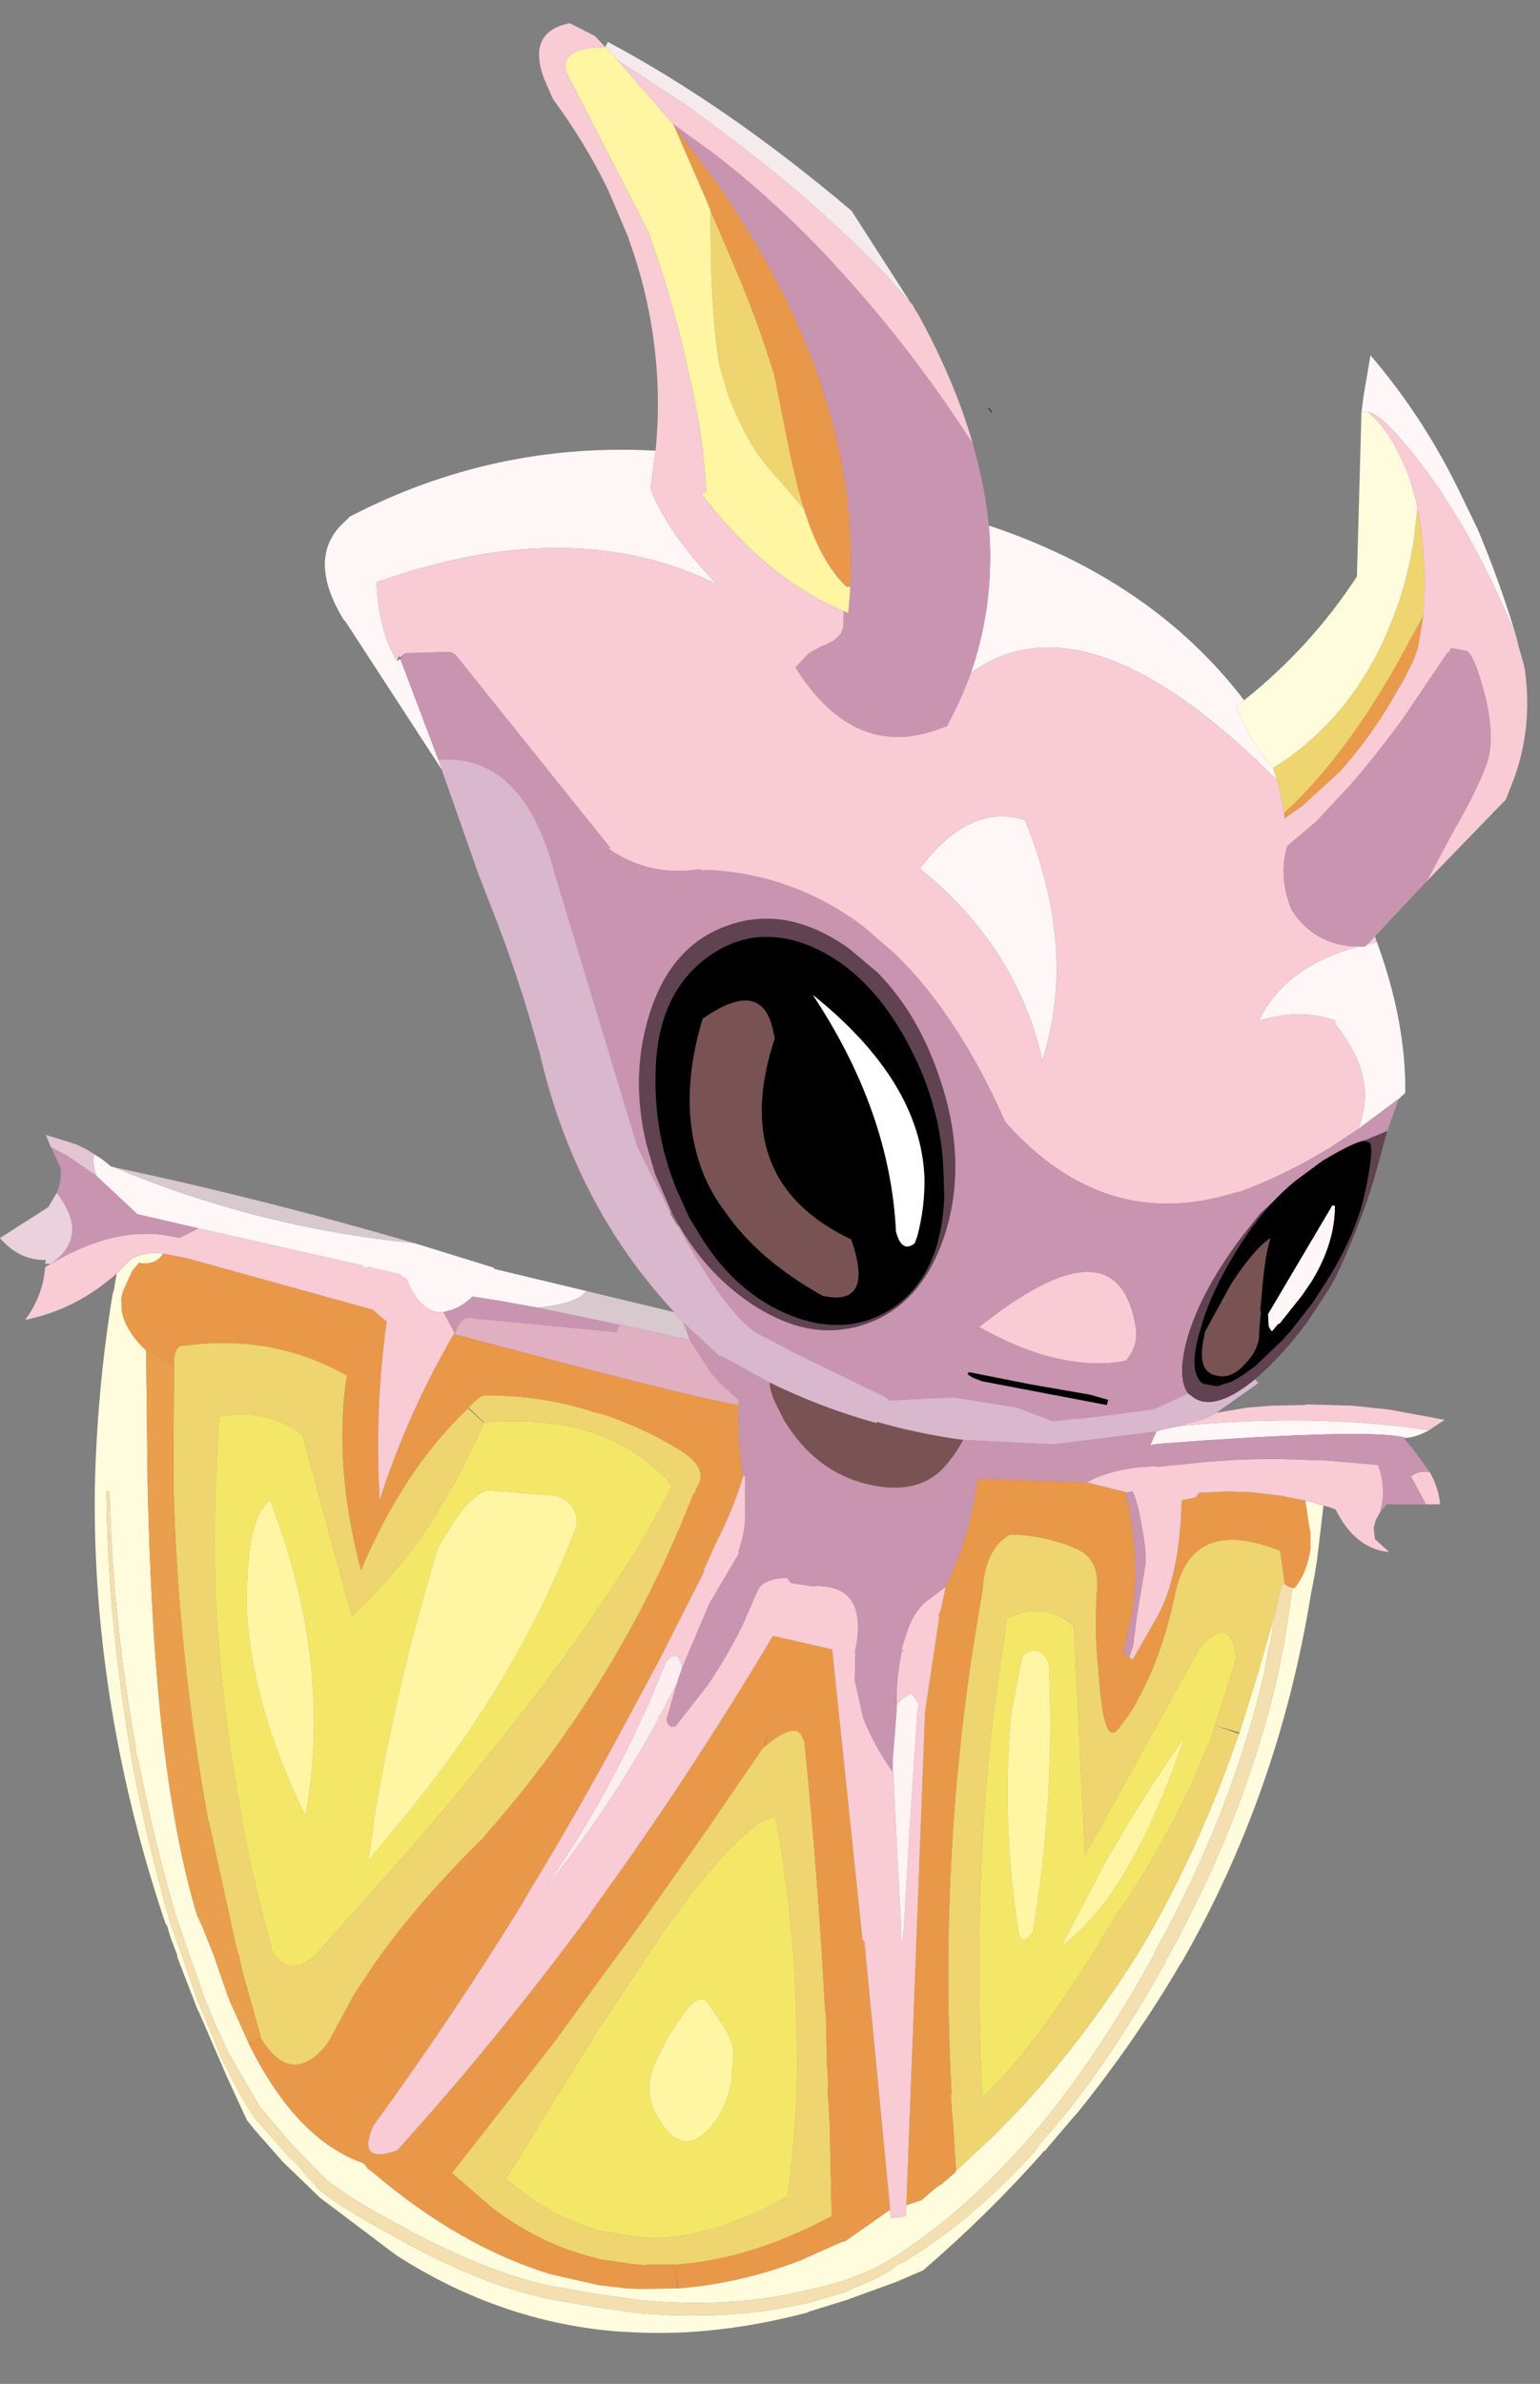 <?xml version="1.0" encoding="UTF-8" standalone="no"?>
<svg xmlns:xlink="http://www.w3.org/1999/xlink" height="184.85px" width="119.45px" xmlns="http://www.w3.org/2000/svg">
  <rect width="100%" height="100%" fill="#808080" stroke="none"/>
  <g transform="matrix(1.0, 0.0, 0.0, 1.0, 361.15, 121.7)">
    <use height="179.1" transform="matrix(1.0, 0.0, 0.0, 1.0, -361.15, -119.9)" width="118.45" xlink:href="#shape0"/>
  </g>
  <defs>
    <g id="shape0" transform="matrix(1.0, 0.0, 0.0, 1.0, 361.15, 119.9)">
      <path d="M-347.65 -15.8 Q-347.7 -17.25 -347.05 -17.35 L-346.85 -17.35 Q-340.05 -18.3 -334.25 -15.05 L-334.25 -15.0 Q-335.3 -8.2 -333.15 0.05 -329.85 -7.75 -324.85 -12.5 L-323.6 -11.35 -325.6 -7.2 -327.45 -4.1 -328.55 -2.4 Q-330.95 0.85 -333.85 3.65 L-337.7 -10.45 Q-340.55 -12.55 -344.15 -11.85 -344.65 -4.65 -344.4 2.65 -343.95 10.8 -342.45 19.05 -341.6 23.9 -340.2 28.85 L-340.1 29.45 Q-338.85 31.8 -336.75 29.95 L-336.5 29.7 -332.7 25.45 -331.2 23.75 -329.85 22.25 -328.55 20.75 -328.5 20.7 Q-314.2 3.95 -309.0 -6.55 L-309.05 -6.55 Q-311.5 -9.35 -315.15 -10.6 -318.75 -11.8 -323.45 -11.4 L-323.6 -11.4 -324.8 -12.55 -324.8 -12.6 -324.25 -13.1 -323.95 -13.35 -323.8 -13.4 -323.7 -13.5 Q-319.0 -13.55 -314.75 -12.1 L-314.65 -12.1 -314.6 -12.1 Q-311.15 -11.0 -308.0 -9.0 -306.15 -7.6 -307.15 -6.3 L-307.2 -6.1 -307.25 -5.9 -307.35 -5.9 Q-313.05 8.75 -323.5 20.6 L-323.55 20.7 Q-328.8 25.85 -332.15 30.65 L-333.7 33.0 -335.65 36.6 -335.9 36.95 Q-338.6 40.15 -340.95 36.3 L-340.95 36.15 -342.35 31.15 -342.55 30.25 -342.6 30.15 -342.55 30.1 -342.75 29.6 -343.05 28.25 -344.95 19.55 -345.0 19.45 Q-347.4 6.3 -347.7 -6.9 L-347.65 -15.45 -347.65 -15.55 -347.65 -15.8 M-308.8 53.9 L-310.9 53.9 -311.0 53.9 -311.05 53.95 -311.15 53.95 -312.2 53.85 -314.55 53.5 -314.75 53.45 -314.9 53.4 Q-319.35 52.35 -323.3 49.25 L-323.4 49.1 -323.5 49.05 -326.1 46.8 -318.05 36.5 -316.35 34.15 -311.15 27.05 -306.65 20.65 -301.95 13.8 -301.85 13.75 -301.85 13.7 -301.8 13.7 Q-299.5 11.8 -298.95 12.9 L-298.75 13.4 Q-297.7 23.75 -297.15 34.25 L-297.1 34.3 -297.0 38.45 Q-296.9 39.45 -296.95 40.55 L-296.95 40.65 -296.9 41.2 -296.8 42.8 -296.65 49.55 -296.65 50.15 Q-303.0 53.55 -308.8 53.9 M-298.8 -82.25 L-299.2 -82.7 -301.55 -85.45 -301.6 -85.5 Q-303.25 -87.4 -304.7 -91.15 L-305.35 -93.4 Q-305.85 -96.3 -306.0 -101.1 L-306.05 -105.4 -304.25 -101.2 Q-302.45 -97.05 -301.1 -92.65 L-299.75 -85.95 -299.5 -84.9 -299.25 -83.85 -298.8 -82.25 M-262.4 -62.15 L-261.55 -62.7 Q-256.55 -66.15 -253.8 -72.1 L-253.0 -74.05 Q-251.9 -76.95 -251.45 -80.1 L-251.3 -81.55 -251.2 -82.25 -251.05 -81.5 Q-250.7 -79.35 -250.65 -76.6 L-250.75 -73.95 -252.85 -70.1 Q-256.55 -63.6 -260.55 -59.6 L-261.55 -58.65 Q-261.75 -60.0 -262.1 -61.2 L-262.4 -62.15 M-287.0 46.65 L-287.2 43.35 -287.4 41.0 -287.4 40.95 -287.35 40.55 Q-288.35 21.6 -285.25 3.45 L-284.9 1.35 -284.9 1.1 Q-284.55 -1.8 -282.8 -2.7 L-282.65 -2.7 Q-280.5 -2.7 -277.95 -1.75 L-277.8 -1.65 Q-275.7 -0.9 -276.1 2.0 L-276.15 4.5 -276.1 6.05 -275.8 9.6 Q-275.35 13.85 -274.3 12.2 -273.5 11.25 -272.85 10.0 -270.9 6.45 -269.85 1.2 L-269.8 1.1 Q-268.3 -4.0 -261.85 -1.45 L-261.5 1.15 Q-261.6 1.05 -261.75 1.3 L-261.85 1.6 -261.85 1.65 -262.3 3.6 -263.4 7.45 -263.4 7.5 -265.0 12.65 -266.9 12.1 -265.05 12.75 Q-268.1 21.65 -272.55 29.25 -276.75 36.05 -281.95 41.75 L-284.15 44.0 -287.0 46.65 M-266.9 12.1 L-265.25 6.9 Q-265.7 3.35 -268.1 6.1 L-277.0 22.15 -277.85 4.4 -277.95 4.35 Q-280.15 2.4 -283.05 3.8 L-284.05 10.8 Q-285.75 25.0 -284.95 40.95 -280.35 36.6 -274.5 26.7 L-273.85 25.8 Q-269.95 19.85 -267.5 13.75 L-267.45 13.7 -267.35 13.5 -266.9 12.1 M-301.0 19.2 Q-301.9 19.2 -303.4 20.6 -305.05 22.0 -307.4 24.95 L-309.7 28.1 -314.1 34.7 -315.6 37.05 -321.9 47.25 Q-318.25 50.4 -314.3 51.35 L-311.85 51.75 -310.9 51.8 -310.5 51.85 Q-305.55 51.75 -300.05 48.6 -299.55 44.7 -299.35 40.7 L-299.35 40.65 -299.3 37.95 -299.4 34.4 Q-299.55 27.05 -301.0 19.2" fill="#eed56f" fill-rule="evenodd" stroke="none"/>
      <path d="M-348.5 -24.5 L-346.7 -24.15 -332.25 -20.15 -331.25 -19.3 -331.15 -19.25 Q-332.1 -12.5 -331.7 -5.4 -329.5 -12.2 -325.95 -18.25 L-325.9 -18.25 -325.95 -18.45 -325.9 -18.4 -325.85 -18.35 -325.9 -18.25 Q-307.55 -13.35 -303.85 -12.75 -304.0 -10.85 -303.55 -7.3 L-303.5 -7.25 Q-304.3 -4.6 -305.45 -2.4 L-306.55 0.0 -306.55 0.2 -310.0 7.0 -311.8 10.35 Q-315.5 17.35 -319.6 24.15 L-319.95 24.7 -320.6 25.85 Q-326.05 34.7 -332.2 43.15 -333.5 46.15 -330.35 45.05 -322.7 36.6 -315.6 27.0 L-314.8 25.85 Q-307.7 16.05 -301.2 5.15 L-296.6 6.2 -294.25 28.7 -294.1 28.85 -292.1 49.65 -295.6 52.1 -295.8 52.15 -295.85 52.15 -299.1 53.6 Q-303.85 55.4 -308.55 55.75 L-308.8 53.9 -308.6 55.75 -311.35 55.8 -312.55 55.75 -314.7 55.5 -318.45 54.65 Q-325.5 52.5 -332.3 46.7 -332.45 46.55 -332.55 46.55 L-332.95 46.05 Q-338.15 44.25 -341.85 36.8 L-340.95 36.3 Q-338.6 40.15 -335.9 36.95 L-335.65 36.6 -333.7 33.0 -332.15 30.65 Q-328.8 25.85 -323.55 20.7 L-323.5 20.6 Q-313.05 8.75 -307.35 -5.9 L-307.25 -5.9 -307.2 -6.1 -307.15 -6.3 Q-306.15 -7.6 -308.0 -9.0 -311.15 -11.0 -314.6 -12.1 L-314.65 -12.1 -314.75 -12.1 Q-319.0 -13.55 -323.7 -13.5 L-323.8 -13.4 -323.95 -13.35 -324.25 -13.1 -324.8 -12.6 -324.8 -12.55 -324.85 -12.5 Q-329.85 -7.75 -333.15 0.05 -335.3 -8.2 -334.25 -15.0 L-334.25 -15.05 Q-340.05 -18.3 -346.85 -17.35 L-347.05 -17.35 Q-347.7 -17.25 -347.65 -15.8 L-349.8 -16.95 -349.9 -17.05 Q-351.4 -18.5 -351.7 -20.0 L-351.75 -21.05 -351.6 -21.6 -350.9 -23.15 -350.35 -23.8 -350.2 -23.75 Q-349.0 -23.65 -348.5 -24.5 M-301.85 13.7 L-301.85 13.75 -301.95 13.8 -306.65 20.65 -311.15 27.05 -316.35 34.15 -318.05 36.5 -326.1 46.8 -323.5 49.05 -323.4 49.1 -323.3 49.25 Q-319.35 52.35 -314.9 53.4 L-314.75 53.45 -314.55 53.5 -312.2 53.85 -311.15 53.95 -311.05 53.95 -311.0 53.9 -310.9 53.9 -308.8 53.9 Q-303.0 53.55 -296.65 50.15 L-296.65 49.55 -296.8 42.8 -296.9 41.2 -296.95 40.65 -296.95 40.55 Q-296.9 39.45 -297.0 38.45 L-297.1 34.3 -297.15 34.25 Q-297.7 23.75 -298.75 13.4 L-298.95 12.9 Q-299.5 11.8 -301.8 13.7 L-301.55 12.5 -301.85 13.7 M-295.2 -76.2 L-295.5 -76.2 Q-297.5 -78.1 -298.8 -82.25 L-299.25 -83.85 -299.5 -84.9 -299.75 -85.95 -301.1 -92.65 Q-302.45 -97.05 -304.25 -101.2 L-306.05 -105.4 -306.35 -106.15 -308.9 -112.0 -305.0 -106.75 -304.7 -106.25 Q-297.15 -95.0 -295.55 -83.9 -295.0 -80.05 -295.2 -76.2 M-261.5 1.15 L-261.85 -1.45 Q-268.3 -4.0 -269.8 1.1 L-269.85 1.2 Q-270.9 6.45 -272.85 10.0 -273.5 11.25 -274.3 12.2 -275.35 13.85 -275.8 9.6 L-276.1 6.05 -276.15 4.5 -276.1 2.0 Q-275.7 -0.9 -277.8 -1.65 L-277.95 -1.75 Q-280.5 -2.7 -282.65 -2.7 L-282.8 -2.7 Q-284.55 -1.8 -284.9 1.1 L-284.9 1.35 -285.25 3.45 Q-288.35 21.6 -287.35 40.55 L-287.4 40.95 -287.4 41.0 -287.2 43.35 -287.0 46.65 -287.1 46.8 -288.15 47.7 Q-288.5 47.85 -289.65 48.9 L-290.85 49.3 -289.4 11.05 -288.3 3.7 -288.35 3.6 -288.35 3.55 -288.15 3.05 -287.8 1.35 Q-285.75 -3.05 -285.35 -7.0 L-276.85 -6.75 -274.0 -6.05 -273.9 -6.05 -273.85 -6.0 -273.85 -5.95 Q-272.65 -1.1 -273.35 3.45 L-274.05 6.45 -273.55 6.8 -273.3 7.0 -271.5 3.85 Q-269.65 0.7 -269.5 -5.35 L-268.4 -5.6 -268.15 -5.95 -265.95 -6.05 -264.2 -6.0 -261.65 -5.7 -261.45 -5.65 -259.9 -5.35 -259.6 -3.35 -259.5 -2.85 -259.5 -1.6 Q-259.7 -0.05 -260.5 1.15 L-260.75 1.45 -260.9 1.45 -261.3 1.3 -261.35 1.25 Q-261.45 1.15 -261.5 1.15 M-310.0 11.4 L-310.0 11.45 -310.1 11.35 -310.0 11.4 M-311.05 10.85 L-311.05 10.8 -311.0 10.9 -311.05 10.85" fill="#e99849" fill-rule="evenodd" stroke="none"/>
      <path d="M-323.6 -11.4 L-323.45 -11.4 Q-318.75 -11.8 -315.15 -10.6 -311.5 -9.35 -309.05 -6.55 L-309.0 -6.55 Q-314.2 3.95 -328.5 20.7 L-328.55 20.75 -329.85 22.25 -331.2 23.75 -332.7 25.45 -336.5 29.7 -336.75 29.95 Q-338.85 31.8 -340.1 29.45 L-340.2 28.85 Q-341.6 23.9 -342.45 19.05 -343.95 10.8 -344.4 2.65 -344.65 -4.65 -344.15 -11.85 -340.55 -12.55 -337.7 -10.45 L-333.85 3.65 Q-330.95 0.85 -328.55 -2.4 L-327.45 -4.1 -325.6 -7.2 -323.6 -11.35 -323.6 -11.4 M-327.2 -1.65 L-327.25 -1.4 Q-330.35 8.7 -332.1 19.15 L-332.55 22.55 -330.05 19.5 Q-321.2 8.9 -316.6 -2.9 L-316.45 -3.3 Q-316.25 -4.95 -317.65 -5.55 L-317.95 -5.7 -323.4 -6.15 -323.55 -6.05 Q-324.8 -5.55 -326.2 -3.3 L-327.2 -1.65 M-266.9 12.1 L-267.35 13.5 -267.45 13.7 -267.5 13.75 Q-269.95 19.85 -273.85 25.8 L-274.5 26.7 Q-280.35 36.6 -284.95 40.95 -285.75 25.0 -284.05 10.8 L-283.05 3.8 Q-280.15 2.4 -277.95 4.35 L-277.85 4.4 -277.0 22.15 -268.1 6.1 Q-265.7 3.35 -265.25 6.9 L-266.9 12.1 M-281.85 6.75 L-282.7 11.0 Q-283.5 19.3 -282.2 27.8 -282.0 29.55 -281.0 28.05 L-281.0 27.95 Q-279.3 17.6 -279.8 7.25 -280.6 5.6 -281.85 6.75 M-275.55 22.95 L-276.25 24.3 -278.8 29.15 -278.85 29.25 Q-276.75 27.7 -274.95 25.1 -271.85 20.6 -269.3 13.1 L-269.25 13.0 Q-272.5 17.55 -275.55 22.95 M-301.0 19.2 Q-299.55 27.05 -299.4 34.4 L-299.3 37.95 -299.35 40.65 -299.35 40.7 Q-299.55 44.7 -300.05 48.6 -305.55 51.75 -310.5 51.85 L-310.9 51.8 -311.85 51.75 -314.3 51.35 Q-318.25 50.4 -321.9 47.25 L-315.6 37.05 -314.1 34.7 -309.7 28.1 -307.4 24.95 Q-305.05 22.0 -303.4 20.6 -301.9 19.2 -301.0 19.2 M-309.15 35.95 L-309.25 36.1 -310.2 37.95 -310.3 38.2 Q-311.25 40.3 -310.3 42.15 L-310.25 42.25 Q-309.55 43.6 -308.75 44.1 L-308.25 44.3 Q-307.1 44.55 -305.9 43.1 -304.75 41.65 -304.4 39.55 L-304.4 39.45 -304.25 37.4 -304.35 36.8 -304.8 35.75 -306.3 33.55 -306.35 33.5 Q-306.9 32.9 -308.0 34.25 L-309.05 35.8 -309.15 35.95 M-342.0 3.3 Q-341.55 10.8 -337.45 19.1 -335.3 7.3 -340.2 -5.35 -342.05 -4.05 -342.0 2.6 L-342.0 3.3" fill="#f4e768" fill-rule="evenodd" stroke="none"/>
      <path d="M-264.65 -67.4 Q-259.45 -71.55 -255.9 -77.0 L-255.55 -89.7 -255.5 -89.75 -255.05 -89.75 Q-253.35 -88.4 -252.05 -85.2 L-251.9 -84.9 -251.3 -82.85 -251.2 -82.25 -251.3 -81.55 -251.45 -80.1 Q-251.9 -76.95 -253.0 -74.05 L-253.8 -72.1 Q-256.55 -66.15 -261.55 -62.7 L-262.4 -62.15 Q-264.2 -64.1 -265.25 -66.95 L-264.65 -67.4 M-258.5 -4.95 L-258.7 -3.2 -258.9 -1.55 -258.9 -1.5 Q-259.1 0.2 -259.45 1.8 -261.95 17.35 -269.55 30.55 L-269.6 30.55 -269.6 30.6 Q-273.05 36.5 -277.55 42.1 L-277.6 42.15 -278.0 42.6 -280.0 44.95 -280.0 45.0 -280.3 45.2 -280.3 45.25 Q-284.45 49.95 -289.55 54.35 L-291.65 55.25 -295.5 56.65 -298.4 57.55 -298.45 57.55 -298.45 57.6 Q-305.6 59.5 -312.1 59.15 L-313.1 59.1 Q-322.3 58.4 -330.45 53.15 L-336.35 48.7 -338.05 47.05 -339.2 45.95 -341.4 43.45 -342.0 42.7 -343.5 39.45 -345.75 34.25 -345.8 34.2 -347.4 30.05 -347.4 29.9 -347.9 28.6 -348.2 27.6 -348.3 27.5 Q-353.95 10.75 -353.8 -6.05 L-353.8 -6.1 Q-353.65 -13.65 -352.45 -21.15 L-352.45 -21.2 -352.3 -21.75 -352.1 -22.95 -351.0 -24.05 Q-350.0 -24.65 -348.5 -24.5 -349.0 -23.65 -350.2 -23.75 L-350.35 -23.8 -350.9 -23.15 -351.6 -21.6 -351.75 -21.05 -351.7 -20.0 Q-351.4 -18.5 -349.9 -17.05 L-349.8 -16.95 -349.8 -15.4 -349.7 -6.75 Q-349.45 5.1 -348.45 13.6 -347.45 21.65 -345.85 26.85 L-345.45 27.7 -344.5 30.1 -344.3 30.7 -343.4 33.3 -341.9 36.65 -341.85 36.8 Q-338.15 44.25 -332.95 46.05 L-332.55 46.55 Q-332.45 46.55 -332.3 46.7 -325.5 52.5 -318.45 54.65 L-314.7 55.5 -312.55 55.75 -311.35 55.8 -308.6 55.75 -308.55 55.75 Q-303.85 55.4 -299.1 53.6 L-295.85 52.15 -295.8 52.15 -295.6 52.1 -292.1 49.65 -292.05 50.3 -290.9 50.15 -290.85 49.3 -289.65 48.9 Q-288.5 47.85 -288.15 47.7 L-287.1 46.8 -287.0 46.65 -284.15 44.0 -281.95 41.75 Q-276.75 36.05 -272.55 29.25 -268.1 21.65 -265.05 12.75 L-265.0 12.65 -263.4 7.5 -263.4 7.45 -262.3 3.6 -262.6 5.6 -262.75 6.15 -263.0 7.55 -263.0 7.6 Q-265.45 18.6 -271.6 29.7 L-271.6 29.8 Q-275.8 37.45 -280.45 43.1 L-279.75 43.7 -278.05 41.65 Q-274.2 36.7 -270.7 30.35 L-270.7 30.25 -270.55 30.05 Q-264.4 18.85 -261.95 7.8 L-261.7 6.45 -261.55 5.85 -261.55 5.8 -260.9 1.45 -260.75 1.45 -260.5 1.15 Q-259.7 -0.05 -259.5 -1.6 L-259.5 -2.85 -259.6 -3.35 -259.9 -5.35 -258.5 -4.95 M-352.9 -6.05 Q-352.8 3.55 -351.05 13.95 L-351.05 14.05 -350.95 14.4 -350.95 14.45 -350.9 14.95 Q-349.6 21.7 -347.95 27.35 L-347.9 27.45 -347.9 27.5 -347.55 28.5 -345.85 33.35 -345.5 34.2 -344.85 35.75 -344.0 37.8 Q-342.4 41.15 -341.2 42.8 L-341.15 42.8 -338.7 45.6 Q-338.15 45.95 -337.35 47.05 L-336.9 47.5 -336.5 48.0 -336.0 48.4 Q-334.3 49.75 -330.05 52.0 L-329.9 52.15 -329.75 52.2 Q-323.7 55.45 -319.05 56.45 L-319.0 56.5 -314.9 57.2 -312.85 57.5 -311.75 57.65 Q-304.65 58.3 -298.65 56.9 L-298.1 56.8 -298.05 56.75 -295.65 56.05 -293.15 54.95 -292.65 54.65 -292.0 54.3 -291.4 53.8 -291.35 53.85 -291.3 53.85 Q-285.75 50.55 -280.7 44.9 L-280.5 44.55 -279.8 43.75 -279.75 43.7 -280.5 43.15 Q-285.6 49.2 -291.15 52.9 L-291.75 53.3 -293.05 54.05 Q-295.3 55.2 -298.4 55.85 -304.35 57.35 -311.55 56.65 L-312.65 56.5 -314.75 56.2 -314.8 56.2 -318.75 55.5 Q-323.35 54.45 -329.45 51.25 L-329.55 51.15 Q-334.05 48.8 -335.8 47.35 L-336.7 46.45 -338.45 44.65 -340.5 42.25 -340.95 41.75 -343.45 37.45 -344.35 35.5 -344.4 35.4 -345.3 33.2 -347.0 28.35 -347.35 27.25 -347.4 27.2 Q-349.1 21.55 -350.4 14.9 L-350.65 14.05 -350.6 13.9 Q-352.45 3.55 -352.65 -6.05 L-352.9 -6.05" fill="#fffbdd" fill-rule="evenodd" stroke="none"/>
      <path d="M-349.8 -16.95 L-347.65 -15.8 -347.65 -15.55 -347.65 -15.45 -347.7 -6.9 Q-347.4 6.3 -345.0 19.45 L-344.95 19.55 -343.05 28.25 -342.75 29.6 -342.55 30.1 -342.6 30.15 -342.55 30.25 -342.35 31.15 -340.95 36.15 -340.95 36.3 -341.85 36.8 -341.9 36.65 -343.4 33.3 -344.3 30.7 -344.5 30.1 -345.45 27.7 -345.85 26.85 Q-347.45 21.65 -348.45 13.6 -349.45 5.1 -349.7 -6.75 L-349.8 -15.4 -349.8 -16.95" fill="#e99f4d" fill-rule="evenodd" stroke="none"/>
      <path d="M-327.2 -1.65 L-326.2 -3.3 Q-324.8 -5.55 -323.55 -6.05 L-323.4 -6.15 -317.95 -5.7 -317.65 -5.55 Q-316.25 -4.95 -316.45 -3.3 L-316.6 -2.9 Q-321.2 8.9 -330.05 19.5 L-332.55 22.55 -332.1 19.15 Q-330.35 8.7 -327.25 -1.4 L-327.2 -1.65 M-313.25 -117.05 L-309.0 -112.15 -308.9 -112.0 -306.35 -106.15 -306.05 -105.4 -306.0 -101.1 Q-305.85 -96.3 -305.35 -93.4 L-304.7 -91.15 Q-303.25 -87.4 -301.6 -85.5 L-301.55 -85.45 -299.2 -82.7 -298.8 -82.25 Q-297.5 -78.1 -295.5 -76.2 L-295.2 -76.2 -295.2 -75.95 -295.2 -75.85 -295.35 -74.15 -295.7 -74.3 -296.3 -74.55 -296.35 -74.6 Q-301.9 -77.1 -306.7 -83.35 L-306.7 -83.4 -306.35 -83.6 -306.6 -86.4 Q-306.95 -89.45 -307.75 -92.85 -308.8 -97.9 -310.85 -103.7 L-317.25 -116.15 Q-317.75 -118.0 -314.2 -118.05 L-313.25 -117.05 M-281.85 6.75 Q-280.6 5.6 -279.8 7.25 -279.3 17.6 -281.0 27.95 L-281.0 28.05 Q-282.0 29.55 -282.2 27.8 -283.5 19.3 -282.7 11.0 L-281.85 6.75 M-275.55 22.95 Q-272.5 17.55 -269.25 13.0 L-269.3 13.1 Q-271.85 20.6 -274.95 25.1 -276.75 27.7 -278.85 29.25 L-278.8 29.15 -276.25 24.3 -275.55 22.95 M-309.15 35.95 L-309.05 35.8 -308.0 34.25 Q-306.9 32.9 -306.35 33.5 L-306.3 33.55 -304.8 35.75 -304.35 36.8 -304.25 37.4 -304.4 39.45 -304.4 39.55 Q-304.75 41.65 -305.9 43.1 -307.1 44.55 -308.25 44.3 L-308.75 44.1 Q-309.55 43.6 -310.25 42.25 L-310.3 42.15 Q-311.25 40.3 -310.3 38.2 L-310.2 37.95 -309.25 36.1 -309.15 35.95 M-342.0 3.3 L-342.0 2.6 Q-342.05 -4.05 -340.2 -5.35 -335.3 7.3 -337.45 19.1 -341.55 10.8 -342.0 3.3" fill="#fff5a2" fill-rule="evenodd" stroke="none"/>
      <path d="M-352.9 -6.05 L-352.65 -6.05 Q-352.45 3.55 -350.6 13.9 L-350.65 14.05 -350.4 14.9 Q-349.1 21.55 -347.4 27.2 L-347.35 27.25 -347.0 28.35 -345.3 33.2 -344.4 35.4 -344.35 35.5 -343.45 37.45 -340.95 41.75 -340.5 42.25 -338.45 44.65 -336.7 46.45 -335.8 47.35 Q-334.05 48.8 -329.55 51.15 L-329.45 51.25 Q-323.35 54.45 -318.75 55.5 L-314.8 56.2 -314.75 56.2 -312.65 56.5 -311.55 56.65 Q-304.35 57.35 -298.4 55.85 -295.3 55.2 -293.05 54.05 L-291.75 53.3 -291.15 52.9 Q-285.6 49.2 -280.5 43.15 L-279.75 43.7 -279.8 43.75 -280.5 44.55 -280.7 44.9 Q-285.75 50.55 -291.3 53.85 L-291.35 53.85 -291.4 53.8 -292.0 54.3 -292.65 54.65 -293.15 54.95 -295.65 56.05 -298.05 56.75 -298.1 56.8 -298.65 56.9 Q-304.65 58.3 -311.75 57.65 L-312.85 57.5 -314.9 57.2 -319.0 56.5 -319.05 56.45 Q-323.7 55.45 -329.75 52.2 L-329.9 52.15 -330.05 52.0 Q-334.3 49.75 -336.0 48.4 L-336.5 48.0 -336.9 47.5 -337.35 47.05 Q-338.15 45.95 -338.7 45.6 L-341.15 42.8 -341.2 42.8 Q-342.4 41.15 -344.0 37.8 L-344.85 35.75 -345.5 34.2 -345.85 33.35 -347.55 28.5 -347.9 27.5 -347.9 27.45 -347.95 27.35 Q-349.6 21.7 -350.9 14.95 L-350.95 14.45 -350.95 14.4 -351.05 14.05 -351.05 13.95 Q-352.8 3.55 -352.9 -6.05 M-261.5 1.15 Q-261.45 1.15 -261.35 1.25 L-261.3 1.3 -260.9 1.45 -261.55 5.8 -261.55 5.85 -261.7 6.45 -261.95 7.8 Q-264.4 18.85 -270.55 30.05 L-270.7 30.25 -270.7 30.35 Q-274.2 36.7 -278.05 41.65 L-279.75 43.7 -280.45 43.1 Q-275.8 37.45 -271.6 29.8 L-271.6 29.7 Q-265.45 18.6 -263.0 7.6 L-263.0 7.55 -262.75 6.15 -262.6 5.6 -262.3 3.6 -261.85 1.65 -261.85 1.6 -261.75 1.3 Q-261.6 1.05 -261.5 1.15" fill="#f4dfb1" fill-rule="evenodd" stroke="none"/>
      <path d="M-357.2 -32.75 L-357.6 -33.7 -355.5 -33.05 Q-354.65 -32.75 -353.85 -32.2 -354.0 -31.35 -353.65 -30.5 L-355.9 -32.05 -357.2 -32.75" fill="#e4c5d3" fill-rule="evenodd" stroke="none"/>
      <path d="M-326.9 -62.05 L-334.35 -73.5 -334.5 -73.65 Q-337.5 -78.6 -334.3 -81.35 L-334.0 -81.65 Q-322.8 -87.45 -310.3 -86.75 L-310.7 -83.8 -310.6 -83.55 Q-309.25 -80.25 -305.55 -76.4 -316.8 -81.95 -331.95 -76.55 -331.75 -72.65 -330.35 -70.45 L-330.1 -70.6 -327.15 -62.8 -326.85 -62.0 -326.9 -62.05 M-284.45 -80.95 Q-271.75 -76.7 -264.65 -67.4 L-265.25 -66.95 Q-264.2 -64.1 -262.4 -62.15 L-262.1 -61.2 Q-276.7 -75.9 -285.75 -69.6 L-285.85 -69.5 Q-283.95 -75.0 -284.45 -80.95 M-255.55 -89.7 L-255.4 -90.9 -254.85 -94.15 Q-250.95 -89.6 -248.2 -84.1 L-246.55 -80.7 Q-244.85 -76.7 -243.55 -72.35 -245.35 -76.75 -247.35 -80.25 L-247.7 -80.9 -249.35 -83.55 -250.85 -85.65 -250.9 -85.7 Q-253.85 -89.55 -255.0 -89.75 L-255.05 -89.75 -255.5 -89.75 -255.55 -89.7 M-254.35 -48.65 Q-252.1 -42.5 -252.15 -37.0 L-252.2 -36.9 -252.5 -36.65 -252.5 -36.6 -252.65 -36.5 -255.8 -34.15 Q-254.2 -38.2 -257.6 -42.3 L-257.55 -42.55 Q-260.25 -43.55 -263.5 -42.55 -261.5 -46.75 -255.8 -48.3 L-255.5 -48.3 -255.3 -48.3 -255.1 -48.45 -254.35 -48.65 M-250.3 -10.8 Q-251.3 -10.25 -252.1 -10.2 -254.3 -10.9 -267.8 -10.0 L-271.2 -9.75 -271.95 -9.65 -271.95 -9.6 -271.45 -10.7 -271.15 -10.8 -269.8 -11.1 Q-260.55 -12.05 -252.15 -11.05 L-250.3 -10.8 M-353.85 -32.2 Q-353.15 -31.8 -352.55 -31.25 L-352.35 -31.2 Q-341.15 -26.5 -329.0 -25.3 L-322.85 -23.4 -322.8 -23.3 -315.7 -21.6 Q-316.2 -20.65 -319.45 -20.3 L-321.95 -20.75 -322.2 -20.8 -324.4 -21.15 -324.5 -21.15 -324.9 -20.8 Q-325.7 -20.2 -326.4 -20.05 L-326.75 -19.95 Q-328.5 -19.8 -329.6 -22.5 L-330.2 -22.9 -332.5 -23.45 -333.15 -23.35 -332.95 -23.55 -345.75 -26.45 -350.5 -27.55 -353.65 -30.5 Q-354.0 -31.35 -353.85 -32.2 M-257.6 -28.2 Q-257.6 -25.3 -259.4 -22.35 L-260.15 -21.25 -261.9 -19.05 -262.0 -19.05 -262.2 -18.8 -262.45 -18.5 -262.55 -18.5 -262.75 -18.85 -262.8 -19.8 -257.8 -28.25 -257.65 -28.2 -257.6 -28.2 M-280.3 -39.5 Q-282.3 -48.3 -289.8 -54.35 -285.9 -59.5 -281.65 -58.1 -277.55 -48.05 -280.3 -39.5" fill="#fff7f7" fill-rule="evenodd" stroke="none"/>
      <path d="M-330.35 -70.45 Q-331.75 -72.65 -331.95 -76.55 -316.8 -81.95 -305.55 -76.4 -309.25 -80.25 -310.6 -83.55 L-310.7 -83.8 -310.3 -86.75 Q-310.0 -89.8 -310.2 -92.8 -310.55 -98.15 -312.4 -103.2 L-312.4 -103.25 -313.95 -106.9 Q-315.7 -110.55 -318.25 -114.0 L-318.95 -115.6 Q-320.3 -119.25 -316.95 -119.9 L-315.0 -118.9 -314.2 -118.05 Q-317.75 -118.0 -317.25 -116.15 L-310.85 -103.7 Q-308.8 -97.9 -307.75 -92.85 -306.95 -89.45 -306.6 -86.4 L-306.35 -83.6 -306.7 -83.4 -306.7 -83.35 Q-301.9 -77.1 -296.35 -74.6 L-296.3 -74.55 -295.7 -74.3 -295.7 -74.0 -295.75 -73.05 Q-295.95 -72.1 -297.4 -71.6 L-298.4 -71.05 -299.45 -69.95 Q-294.8 -62.55 -288.0 -65.3 L-287.8 -65.35 -287.7 -65.4 Q-286.6 -67.45 -285.85 -69.5 L-285.75 -69.6 Q-276.7 -75.9 -262.1 -61.2 -261.75 -60.0 -261.55 -58.65 L-261.5 -58.25 -260.15 -59.2 -257.25 -61.85 Q-255.3 -64.0 -253.55 -66.8 L-252.3 -68.95 -251.95 -69.65 Q-251.45 -70.5 -251.15 -71.6 L-250.8 -73.65 -250.75 -73.95 -250.65 -76.6 Q-250.7 -79.35 -251.05 -81.5 L-251.2 -82.25 -251.3 -82.85 -251.9 -84.9 -252.05 -85.2 Q-253.35 -88.4 -255.05 -89.75 L-255.0 -89.75 Q-253.85 -89.55 -250.9 -85.7 L-250.85 -85.65 -249.35 -83.55 -247.7 -80.9 -247.35 -80.25 Q-245.35 -76.75 -243.55 -72.35 L-243.35 -71.55 -242.95 -70.15 -242.85 -69.6 Q-242.3 -65.35 -243.65 -61.5 L-244.35 -59.7 -250.5 -53.35 -248.55 -57.0 Q-246.6 -60.4 -245.9 -62.3 -245.15 -64.15 -245.9 -67.5 -246.55 -70.05 -247.05 -70.85 L-247.3 -71.2 -248.6 -71.45 -248.75 -71.15 -248.9 -71.05 -252.35 -65.95 Q-254.4 -63.15 -256.35 -60.9 L-259.05 -58.0 -261.3 -56.1 Q-262.0 -53.8 -261.0 -51.2 -259.2 -48.35 -255.8 -48.3 -261.5 -46.75 -263.5 -42.55 -260.25 -43.55 -257.55 -42.55 L-257.6 -42.3 Q-254.2 -38.2 -255.8 -34.15 L-258.0 -32.7 Q-261.35 -30.65 -264.8 -29.35 L-265.4 -29.2 Q-275.4 -26.1 -283.0 -34.5 L-283.2 -34.75 Q-286.8 -42.9 -291.65 -47.65 L-291.7 -47.7 -294.05 -49.75 Q-299.55 -53.95 -306.45 -54.25 L-306.6 -54.2 -306.95 -54.3 Q-310.75 -53.7 -313.9 -55.85 L-313.85 -56.0 -325.8 -70.9 -326.2 -71.15 -329.7 -71.05 -330.15 -70.7 -330.2 -70.9 -330.35 -70.45 M-290.5 -98.2 L-290.35 -98.05 -290.15 -97.65 -290.0 -97.45 Q-287.1 -92.2 -285.7 -87.3 -289.85 -93.7 -294.3 -98.8 -299.85 -105.25 -305.8 -109.8 L-308.9 -112.05 -309.0 -112.15 -313.25 -117.05 -307.85 -113.5 -304.75 -111.2 Q-297.75 -105.95 -292.45 -100.4 L-290.5 -98.2 M-254.5 -49.1 L-254.35 -48.65 -255.1 -48.45 -254.5 -49.1 M-266.8 -12.15 L-264.4 -12.55 -262.6 -12.7 -260.0 -12.75 -259.75 -12.8 -256.25 -12.7 -253.4 -12.4 -249.1 -11.6 -250.3 -10.8 -252.15 -11.05 Q-260.55 -12.05 -269.8 -11.1 L-267.85 -11.65 -267.65 -11.7 -266.8 -12.15 M-250.25 -7.55 Q-249.55 -6.3 -249.45 -5.05 L-250.55 -5.05 -251.7 -7.2 Q-251.15 -7.7 -250.25 -7.55 M-254.15 -4.35 L-254.45 -3.8 -254.6 -3.2 -254.5 -2.35 -253.4 -1.35 Q-256.05 -1.6 -257.55 -4.65 L-258.1 -4.85 -258.5 -4.95 -259.9 -5.35 -261.45 -5.65 -261.65 -5.7 -264.2 -6.0 -265.95 -6.05 -268.15 -5.95 -268.4 -5.6 -269.5 -5.35 Q-269.65 0.7 -271.5 3.85 L-273.3 7.0 -273.55 6.8 -273.25 5.85 -272.95 3.5 -272.35 -0.1 Q-272.15 -1.0 -272.55 -3.15 -272.9 -5.25 -273.3 -6.05 L-273.85 -5.95 -273.85 -6.0 -273.9 -6.05 -274.0 -6.05 -276.85 -6.75 Q-274.7 -7.95 -271.35 -8.0 L-271.35 -7.95 -270.95 -8.0 -267.55 -8.35 -266.05 -8.45 Q-263.1 -8.65 -259.9 -8.5 L-258.25 -8.45 -254.25 -8.1 Q-253.55 -6.05 -254.15 -4.35 M-352.1 -22.95 Q-355.25 -20.15 -359.2 -19.35 -357.8 -21.25 -357.65 -23.45 L-357.2 -23.7 Q-351.85 -26.9 -347.25 -25.7 L-345.75 -26.45 -332.95 -23.55 -333.15 -23.35 -332.5 -23.45 -330.2 -22.9 -329.6 -22.5 Q-328.5 -19.8 -326.75 -19.95 L-326.0 -18.55 -325.9 -18.4 -325.95 -18.45 -325.9 -18.25 -325.95 -18.25 Q-329.5 -12.2 -331.7 -5.4 -332.1 -12.5 -331.15 -19.25 L-331.25 -19.3 -332.25 -20.15 -346.7 -24.15 -348.5 -24.5 Q-350.0 -24.65 -351.0 -24.05 L-352.1 -22.95 M-292.1 49.65 L-294.1 28.85 -294.25 28.7 -296.6 6.2 -301.2 5.15 Q-307.7 16.05 -314.8 25.85 L-315.6 27.0 Q-322.7 36.6 -330.35 45.05 -333.5 46.15 -332.2 43.15 -326.05 34.7 -320.6 25.85 L-319.95 24.7 -319.6 24.15 Q-315.5 17.35 -311.8 10.35 L-310.0 7.0 -306.55 0.2 -306.55 0.0 -305.45 -2.4 Q-304.3 -4.6 -303.5 -7.25 L-303.35 -7.25 -303.35 -4.35 Q-303.3 -3.0 -303.9 -1.3 L-303.8 -1.3 -304.1 -0.8 -306.15 2.7 -308.25 7.65 Q-308.55 6.0 -309.5 7.2 L-310.95 10.7 -311.05 10.8 -311.05 10.85 Q-314.0 17.5 -318.15 23.65 L-318.85 24.65 -317.95 23.55 Q-313.65 18.1 -310.0 11.45 L-310.0 11.4 -308.65 8.85 -309.45 11.65 Q-309.3 12.35 -308.75 12.15 L-306.25 8.95 Q-304.75 6.75 -303.55 4.3 L-302.35 1.55 Q-301.85 0.7 -300.1 0.65 L-299.8 1.05 -298.15 1.3 Q-296.7 1.2 -295.8 1.75 -294.25 2.7 -294.7 5.75 L-294.8 6.2 -294.85 6.4 -294.8 6.4 -294.85 8.6 -294.2 11.5 Q-293.4 13.55 -291.95 15.65 L-291.9 14.8 -291.65 20.15 -291.25 27.7 -291.25 28.05 -291.25 28.35 -291.2 29.25 -291.1 28.35 -291.1 28.1 -291.05 27.85 -290.6 20.15 -290.0 11.05 -289.9 10.45 -289.95 10.35 -290.45 9.6 Q-291.1 9.85 -291.6 10.55 -291.65 8.4 -291.2 6.35 L-291.05 6.25 -291.25 6.25 -290.7 4.55 Q-290.25 3.35 -289.4 2.55 L-287.8 1.35 -288.15 3.05 -288.35 3.55 -288.35 3.6 -288.3 3.7 -289.4 11.05 -290.85 49.3 -290.9 50.15 -292.05 50.3 -292.1 49.65 M-273.15 -19.3 L-273.05 -18.75 Q-272.85 -17.35 -273.8 -16.2 L-273.95 -16.15 Q-279.0 -15.3 -285.2 -18.8 -274.8 -27.1 -273.15 -19.3 M-280.3 -39.5 Q-277.55 -48.05 -281.65 -58.1 -285.9 -59.5 -289.8 -54.35 -282.3 -48.3 -280.3 -39.5" fill="#f8cbd5" fill-rule="evenodd" stroke="none"/>
      <path d="M-327.15 -62.8 L-330.1 -70.6 -329.7 -71.05 -326.2 -71.15 -325.8 -70.9 -313.85 -56.0 -313.9 -55.85 Q-310.75 -53.7 -306.95 -54.3 L-306.6 -54.2 -306.45 -54.25 Q-299.55 -53.95 -294.05 -49.75 L-291.7 -47.7 -291.65 -47.65 Q-286.8 -42.9 -283.2 -34.75 L-283.0 -34.5 Q-275.4 -26.1 -265.4 -29.2 L-264.8 -29.35 Q-261.35 -30.65 -258.0 -32.7 L-255.8 -34.15 -252.65 -36.5 -253.55 -34.0 -255.35 -33.25 Q-256.2 -33.1 -258.55 -31.7 L-260.65 -30.15 -263.4 -27.6 -264.75 -25.9 Q-267.95 -21.7 -269.05 -17.95 -269.9 -14.9 -269.0 -13.65 L-271.5 -12.5 -271.8 -12.4 -277.25 -11.7 -277.55 -11.7 -279.5 -11.5 -282.25 -12.55 -287.2 -13.35 -292.1 -13.1 -292.4 -13.3 -292.55 -13.4 -298.6 -16.35 -299.25 -16.65 -301.8 -18.0 Q-302.05 -18.1 -302.35 -18.3 L-302.55 -18.4 Q-304.85 -19.9 -308.55 -26.6 L-308.6 -26.65 -308.5 -26.7 Q-306.45 -23.15 -303.3 -20.9 -302.1 -20.05 -300.9 -19.5 -297.4 -17.85 -293.95 -19.05 -289.45 -20.65 -287.75 -26.35 -286.1 -31.95 -288.35 -38.35 -290.0 -43.15 -293.1 -46.3 L-295.3 -48.15 Q-300.1 -51.55 -304.65 -49.95 -309.2 -48.4 -310.85 -42.8 -312.25 -38.1 -311.0 -32.95 L-310.35 -30.7 -309.05 -27.7 -309.15 -27.65 -311.7 -32.75 -318.15 -54.05 Q-320.55 -63.25 -327.15 -62.8 M-285.7 -87.3 L-285.6 -86.95 Q-284.75 -83.9 -284.45 -80.95 -283.95 -75.0 -285.85 -69.5 -286.6 -67.45 -287.7 -65.4 L-287.8 -65.35 -288.0 -65.3 Q-294.8 -62.55 -299.45 -69.95 L-298.4 -71.05 -297.4 -71.6 Q-295.95 -72.1 -295.75 -73.05 L-295.7 -74.0 -295.7 -74.3 -295.35 -74.15 -295.2 -75.85 -295.2 -75.95 -295.2 -76.2 Q-295.0 -80.05 -295.55 -83.9 -297.15 -95.0 -304.7 -106.25 L-305.0 -106.75 -308.9 -112.0 -308.9 -112.05 -305.8 -109.8 Q-299.85 -105.25 -294.3 -98.8 -289.85 -93.7 -285.7 -87.3 M-250.5 -53.35 L-254.5 -49.1 -255.1 -48.45 -255.3 -48.3 -255.5 -48.3 -255.8 -48.3 Q-259.2 -48.35 -261.0 -51.2 -262.0 -53.8 -261.3 -56.1 L-259.05 -58.0 -256.35 -60.9 Q-254.4 -63.15 -252.35 -65.95 L-248.9 -71.05 -248.75 -71.15 -248.6 -71.45 -247.3 -71.2 -247.05 -70.85 Q-246.55 -70.05 -245.9 -67.5 -245.15 -64.15 -245.9 -62.3 -246.6 -60.4 -248.55 -57.0 L-250.5 -53.35 M-252.1 -10.2 L-252.25 -10.15 -251.8 -9.65 -251.85 -9.5 -251.75 -9.6 -250.25 -7.55 Q-251.15 -7.7 -251.7 -7.2 L-250.55 -5.05 -253.6 -5.05 -254.15 -4.35 Q-253.55 -6.05 -254.25 -8.1 L-258.25 -8.45 -259.9 -8.5 Q-263.1 -8.65 -266.05 -8.45 L-267.55 -8.35 -270.95 -8.0 -271.35 -7.95 -271.35 -8.0 Q-274.7 -7.95 -276.85 -6.75 L-285.35 -7.0 Q-285.75 -3.05 -287.8 1.35 L-289.4 2.55 Q-290.25 3.35 -290.7 4.55 L-291.25 6.25 -291.05 6.25 -291.2 6.35 Q-291.65 8.4 -291.6 10.55 L-291.6 11.0 -291.9 14.8 -291.95 15.65 Q-293.4 13.55 -294.2 11.5 L-294.85 8.6 -294.8 6.4 -294.85 6.4 -294.8 6.2 -294.7 5.75 Q-294.25 2.7 -295.8 1.75 -296.7 1.2 -298.15 1.3 L-299.8 1.05 -300.1 0.65 Q-301.85 0.7 -302.35 1.55 L-303.55 4.3 Q-304.75 6.75 -306.25 8.95 L-308.75 12.15 Q-309.3 12.35 -309.45 11.65 L-308.65 8.85 -308.55 8.5 -308.25 7.65 -306.15 2.7 -304.1 -0.8 -303.8 -1.3 -303.9 -1.3 Q-303.3 -3.0 -303.35 -4.35 L-303.35 -7.25 -303.5 -7.25 -303.55 -7.3 Q-304.0 -10.85 -303.85 -12.75 L-303.85 -13.15 -305.15 -14.3 -306.05 -15.3 -307.65 -17.8 -308.15 -19.15 -305.35 -16.55 -305.1 -16.5 -301.45 -14.5 Q-301.45 -13.8 -300.9 -12.7 L-300.35 -11.6 Q-297.9 -7.55 -293.8 -6.6 -289.7 -5.65 -287.65 -8.25 L-287.6 -8.3 Q-286.85 -9.25 -286.45 -10.05 L-279.45 -9.7 -271.45 -10.7 -271.95 -9.6 -271.2 -9.75 -267.8 -10.0 Q-254.3 -10.9 -252.1 -10.2 M-356.75 -29.2 Q-356.35 -30.15 -356.45 -31.15 L-357.2 -32.75 -355.9 -32.05 -353.65 -30.5 -350.5 -27.55 -345.75 -26.45 -347.25 -25.7 Q-351.85 -26.9 -357.2 -23.7 -354.15 -25.85 -356.75 -29.2 M-325.9 -18.4 L-326.0 -18.55 -326.75 -19.95 -326.4 -20.05 Q-325.7 -20.2 -324.9 -20.8 L-324.5 -21.15 -324.4 -21.15 -322.2 -20.8 -321.95 -20.75 -319.45 -20.3 -313.2 -19.0 -313.1 -19.0 -313.3 -18.4 -324.3 -19.45 Q-325.4 -19.8 -325.8 -18.4 L-325.85 -18.35 -325.9 -18.4 M-285.0 -14.6 L-275.3 -12.75 -275.2 -13.15 -276.6 -13.55 -281.2 -14.35 -286.0 -15.3 -286.1 -15.15 -285.75 -14.9 -285.0 -14.6 M-273.15 -19.3 Q-274.8 -27.1 -285.2 -18.8 -279.0 -15.3 -273.95 -16.15 L-273.8 -16.2 Q-272.85 -17.35 -273.05 -18.75 L-273.15 -19.3 M-273.55 6.8 L-274.05 6.45 -273.35 3.45 Q-272.65 -1.1 -273.85 -5.95 L-273.3 -6.05 Q-272.9 -5.25 -272.55 -3.15 -272.15 -1.0 -272.35 -0.1 L-272.95 3.5 -273.25 5.85 -273.55 6.8" fill="#c994af" fill-rule="evenodd" stroke="none"/>
      <path d="M-357.2 -23.7 L-357.65 -23.7 -357.6 -24.0 Q-359.65 -23.95 -361.15 -25.7 L-357.4 -28.1 -356.75 -29.2 Q-354.15 -25.85 -357.2 -23.7" fill="#ead1dc" fill-rule="evenodd" stroke="none"/>
      <path d="M-352.35 -31.2 Q-340.6 -28.7 -329.0 -25.3 -341.15 -26.5 -352.35 -31.2 M-315.7 -21.6 L-308.85 -19.95 -308.15 -19.15 -307.65 -17.8 -313.1 -19.0 -313.2 -19.0 -319.45 -20.3 Q-316.2 -20.65 -315.7 -21.6" fill="#d7c9cd" fill-rule="evenodd" stroke="none"/>
      <path d="M-303.85 -12.75 Q-307.55 -13.35 -325.9 -18.25 L-325.85 -18.35 -325.8 -18.4 Q-325.4 -19.8 -324.3 -19.45 L-313.3 -18.4 -313.1 -19.0 -307.65 -17.8 -306.05 -15.3 -305.15 -14.3 -303.85 -13.15 -303.85 -12.75" fill="#e0afc2" fill-rule="evenodd" stroke="none"/>
      <path d="M-271.95 -9.6 L-271.95 -9.65 -271.2 -9.75 -271.95 -9.6" fill="#d3a6bc" fill-rule="evenodd" stroke="none"/>
      <path d="M-301.15 -41.6 L-301.05 -41.2 Q-304.7 -30.2 -295.25 -25.65 L-295.2 -25.6 -295.15 -25.65 Q-293.3 -20.4 -297.25 -21.2 L-297.3 -21.2 Q-302.35 -24.0 -304.95 -27.8 -305.85 -29.0 -306.45 -30.35 -308.75 -35.75 -306.65 -42.7 -301.95 -46.0 -301.15 -41.6 M-301.45 -14.5 Q-297.35 -12.5 -293.15 -11.35 L-293.15 -11.45 Q-289.8 -10.5 -286.45 -10.05 -286.85 -9.25 -287.6 -8.3 L-287.65 -8.25 Q-289.7 -5.65 -293.8 -6.6 -297.9 -7.55 -300.35 -11.6 L-300.9 -12.7 Q-301.45 -13.8 -301.45 -14.5 M-263.35 -19.9 L-263.45 -18.9 -263.5 -17.9 Q-263.7 -16.9 -264.35 -16.2 L-264.85 -15.65 Q-265.35 -15.2 -265.85 -15.05 -266.35 -14.9 -266.85 -15.05 -268.35 -15.35 -267.75 -18.05 L-267.7 -18.4 -265.65 -22.15 Q-263.85 -24.9 -262.6 -25.7 -263.05 -24.4 -263.3 -21.15 L-263.4 -20.1 -263.35 -19.9" fill="#795353" fill-rule="evenodd" stroke="none"/>
      <path d="M-291.6 10.55 Q-291.1 9.85 -290.45 9.6 L-289.95 10.35 -289.9 10.45 -290.0 11.05 -290.6 20.15 -291.05 27.85 -291.1 28.1 -291.1 28.35 -291.2 29.25 -291.25 28.35 -291.25 28.05 -291.25 27.7 -291.65 20.15 -291.9 14.8 -291.6 11.0 -291.6 10.55" fill="#fef4f4" fill-rule="evenodd" stroke="none"/>
      <path d="M-326.9 -62.05 L-326.85 -62.0 -327.15 -62.8 Q-320.55 -63.25 -318.15 -54.05 L-311.7 -32.75 -309.15 -27.65 -309.2 -27.65 -308.6 -26.65 -308.55 -26.6 Q-304.85 -19.9 -302.55 -18.4 L-302.35 -18.3 Q-302.05 -18.1 -301.8 -18.0 L-299.25 -16.65 -298.6 -16.35 -292.55 -13.4 -292.4 -13.3 -292.1 -13.1 -287.2 -13.35 -282.25 -12.55 -279.5 -11.5 -277.55 -11.7 -277.25 -11.7 -271.8 -12.4 -271.5 -12.5 -269.0 -13.65 -268.45 -13.25 Q-266.8 -12.3 -263.8 -14.75 L-263.55 -14.45 -266.8 -12.15 -267.65 -11.7 -267.85 -11.65 -269.8 -11.1 -271.15 -10.8 -271.45 -10.7 -279.45 -9.7 -286.45 -10.05 Q-289.8 -10.5 -293.15 -11.45 L-293.15 -11.35 Q-297.35 -12.5 -301.45 -14.5 L-305.1 -16.5 -305.35 -16.55 -308.15 -19.15 -308.85 -19.95 Q-316.6 -28.3 -319.3 -40.1 L-319.4 -40.4 Q-320.9 -45.95 -323.1 -51.5 L-324.05 -53.95 -326.9 -62.05" fill="#d9b7cc" fill-rule="evenodd" stroke="none"/>
      <path d="M-253.55 -34.0 L-254.25 -31.45 Q-255.3 -27.4 -257.6 -22.55 L-258.1 -21.7 -259.7 -19.25 Q-261.7 -16.55 -263.8 -14.75 -266.8 -12.3 -268.45 -13.25 L-269.0 -13.65 Q-269.9 -14.9 -269.05 -17.95 -267.95 -21.7 -264.75 -25.9 L-263.4 -27.6 -260.65 -30.15 Q-262.8 -28.4 -264.55 -25.8 -267.15 -21.9 -268.05 -18.6 L-268.2 -18.1 Q-268.95 -15.2 -267.85 -14.4 L-266.75 -14.2 -265.65 -14.55 Q-264.85 -14.95 -263.8 -15.75 L-261.7 -17.75 -261.4 -18.1 -261.1 -18.4 -259.35 -20.65 -258.6 -21.8 Q-256.05 -25.7 -255.3 -29.1 -254.55 -32.5 -254.9 -33.1 L-255.35 -33.25 -253.55 -34.0 M-309.05 -27.7 L-310.35 -30.7 -311.0 -32.95 Q-312.25 -38.1 -310.85 -42.8 -309.2 -48.4 -304.65 -49.95 -300.1 -51.55 -295.3 -48.15 L-293.1 -46.3 Q-290.0 -43.15 -288.35 -38.35 -286.1 -31.95 -287.75 -26.35 -289.45 -20.65 -293.95 -19.05 -297.4 -17.85 -300.9 -19.5 -302.1 -20.05 -303.3 -20.9 -306.45 -23.15 -308.5 -26.7 L-309.05 -27.7 M-287.95 -30.45 Q-288.05 -35.75 -290.65 -40.65 -293.65 -46.35 -298.2 -48.3 -302.7 -50.2 -306.45 -47.35 -310.2 -44.45 -310.3 -38.55 -310.45 -33.75 -308.65 -29.4 L-307.65 -27.2 -307.15 -26.4 Q-304.45 -21.7 -300.2 -19.85 -298.8 -19.25 -297.55 -19.05 L-297.45 -19.05 Q-294.4 -18.6 -291.85 -20.3 -289.6 -21.85 -288.6 -24.75 -288.0 -26.55 -287.9 -28.9 L-287.95 -30.45" fill="#604251" fill-rule="evenodd" stroke="none"/>
      <path d="M-260.65 -30.15 L-258.55 -31.7 Q-256.2 -33.1 -255.35 -33.25 L-254.9 -33.1 Q-254.55 -32.5 -255.3 -29.1 -256.05 -25.7 -258.6 -21.8 L-259.35 -20.65 -261.1 -18.4 -261.4 -18.1 -261.7 -17.75 -263.8 -15.75 Q-264.85 -14.95 -265.65 -14.55 L-266.75 -14.2 -267.85 -14.4 Q-268.95 -15.2 -268.2 -18.1 L-268.05 -18.6 Q-267.15 -21.9 -264.55 -25.8 -262.8 -28.4 -260.65 -30.15 M-301.15 -41.6 Q-301.95 -46.0 -306.65 -42.7 -308.75 -35.75 -306.45 -30.35 -305.85 -29.0 -304.95 -27.8 -302.35 -24.0 -297.3 -21.2 L-297.25 -21.2 Q-293.3 -20.4 -295.15 -25.65 L-295.2 -25.6 -295.25 -25.65 Q-304.7 -30.2 -301.05 -41.2 L-301.15 -41.6 M-287.95 -30.45 L-287.9 -28.9 Q-288.0 -26.55 -288.6 -24.75 -289.6 -21.85 -291.85 -20.3 -294.4 -18.6 -297.45 -19.05 L-297.55 -19.05 Q-298.8 -19.25 -300.2 -19.85 -304.45 -21.7 -307.15 -26.4 L-307.65 -27.2 -308.65 -29.4 Q-310.45 -33.75 -310.3 -38.55 -310.2 -44.45 -306.45 -47.35 -302.7 -50.2 -298.2 -48.3 -293.65 -46.35 -290.65 -40.65 -288.05 -35.75 -287.95 -30.45 M-290.0 -25.85 Q-289.4 -28.15 -289.45 -30.4 -289.75 -37.85 -298.1 -44.55 -292.1 -35.5 -291.65 -26.2 -291.2 -24.5 -290.2 -25.3 L-290.0 -25.85 M-285.0 -14.6 L-285.75 -14.9 -286.1 -15.15 -286.0 -15.3 -281.2 -14.35 -276.6 -13.55 -275.2 -13.15 -275.3 -12.75 -285.0 -14.6 M-257.6 -28.2 L-257.65 -28.2 -257.8 -28.25 -262.8 -19.8 -262.75 -18.85 -262.55 -18.5 -262.45 -18.5 -262.2 -18.8 -262.0 -19.05 -261.9 -19.05 -260.15 -21.25 -259.4 -22.35 Q-257.6 -25.3 -257.6 -28.2 M-263.35 -19.9 L-263.4 -20.1 -263.3 -21.15 Q-263.05 -24.4 -262.6 -25.7 -263.85 -24.9 -265.65 -22.15 L-267.7 -18.4 -267.75 -18.05 Q-268.35 -15.35 -266.85 -15.05 -266.35 -14.9 -265.85 -15.05 -265.35 -15.2 -264.85 -15.65 L-264.35 -16.2 Q-263.7 -16.9 -263.5 -17.9 L-263.45 -18.9 -263.35 -19.9" fill="#000000" fill-rule="evenodd" stroke="none"/>
      <path d="M-261.55 -58.65 L-260.55 -59.6 Q-256.55 -63.6 -252.85 -70.1 L-250.75 -73.95 -250.8 -73.65 -251.15 -71.6 Q-251.45 -70.5 -251.95 -69.65 L-252.3 -68.95 -253.55 -66.8 Q-255.3 -64.0 -257.25 -61.85 L-260.15 -59.2 -261.5 -58.25 -261.55 -58.65" fill="#e99b4b" fill-rule="evenodd" stroke="none"/>
      <path d="M-314.2 -118.05 L-314.0 -118.45 Q-304.65 -113.45 -295.1 -105.35 L-290.5 -98.2 -292.45 -100.4 Q-297.75 -105.95 -304.75 -111.2 L-307.85 -113.5 -313.25 -117.05 -314.2 -118.05" fill="#f5ebec" fill-rule="evenodd" stroke="none"/>
      <path d="M-290.0 -25.85 L-290.2 -25.3 Q-291.2 -24.5 -291.65 -26.2 -292.1 -35.5 -298.1 -44.55 -289.75 -37.85 -289.45 -30.4 -289.4 -28.15 -290.0 -25.85" fill="#ffffff" fill-rule="evenodd" stroke="none"/>
      <path d="M-308.65 8.85 L-310.0 11.4 -310.1 11.35 -310.0 11.45 Q-313.65 18.1 -317.95 23.55 L-318.85 24.65 -318.15 23.65 Q-314.0 17.5 -311.05 10.85 L-311.0 10.9 -311.05 10.8 -310.95 10.7 -309.5 7.2 Q-308.55 6.0 -308.25 7.65 L-308.55 8.5 -308.65 8.85" fill="#fdeef0" fill-rule="evenodd" stroke="none"/>
      <path d="M-284.45 -90.05 L-284.25 -89.75" fill="none" stroke="#000000" stroke-linecap="round" stroke-linejoin="round" stroke-width="0.05"/>
    </g>
  </defs>
</svg>
